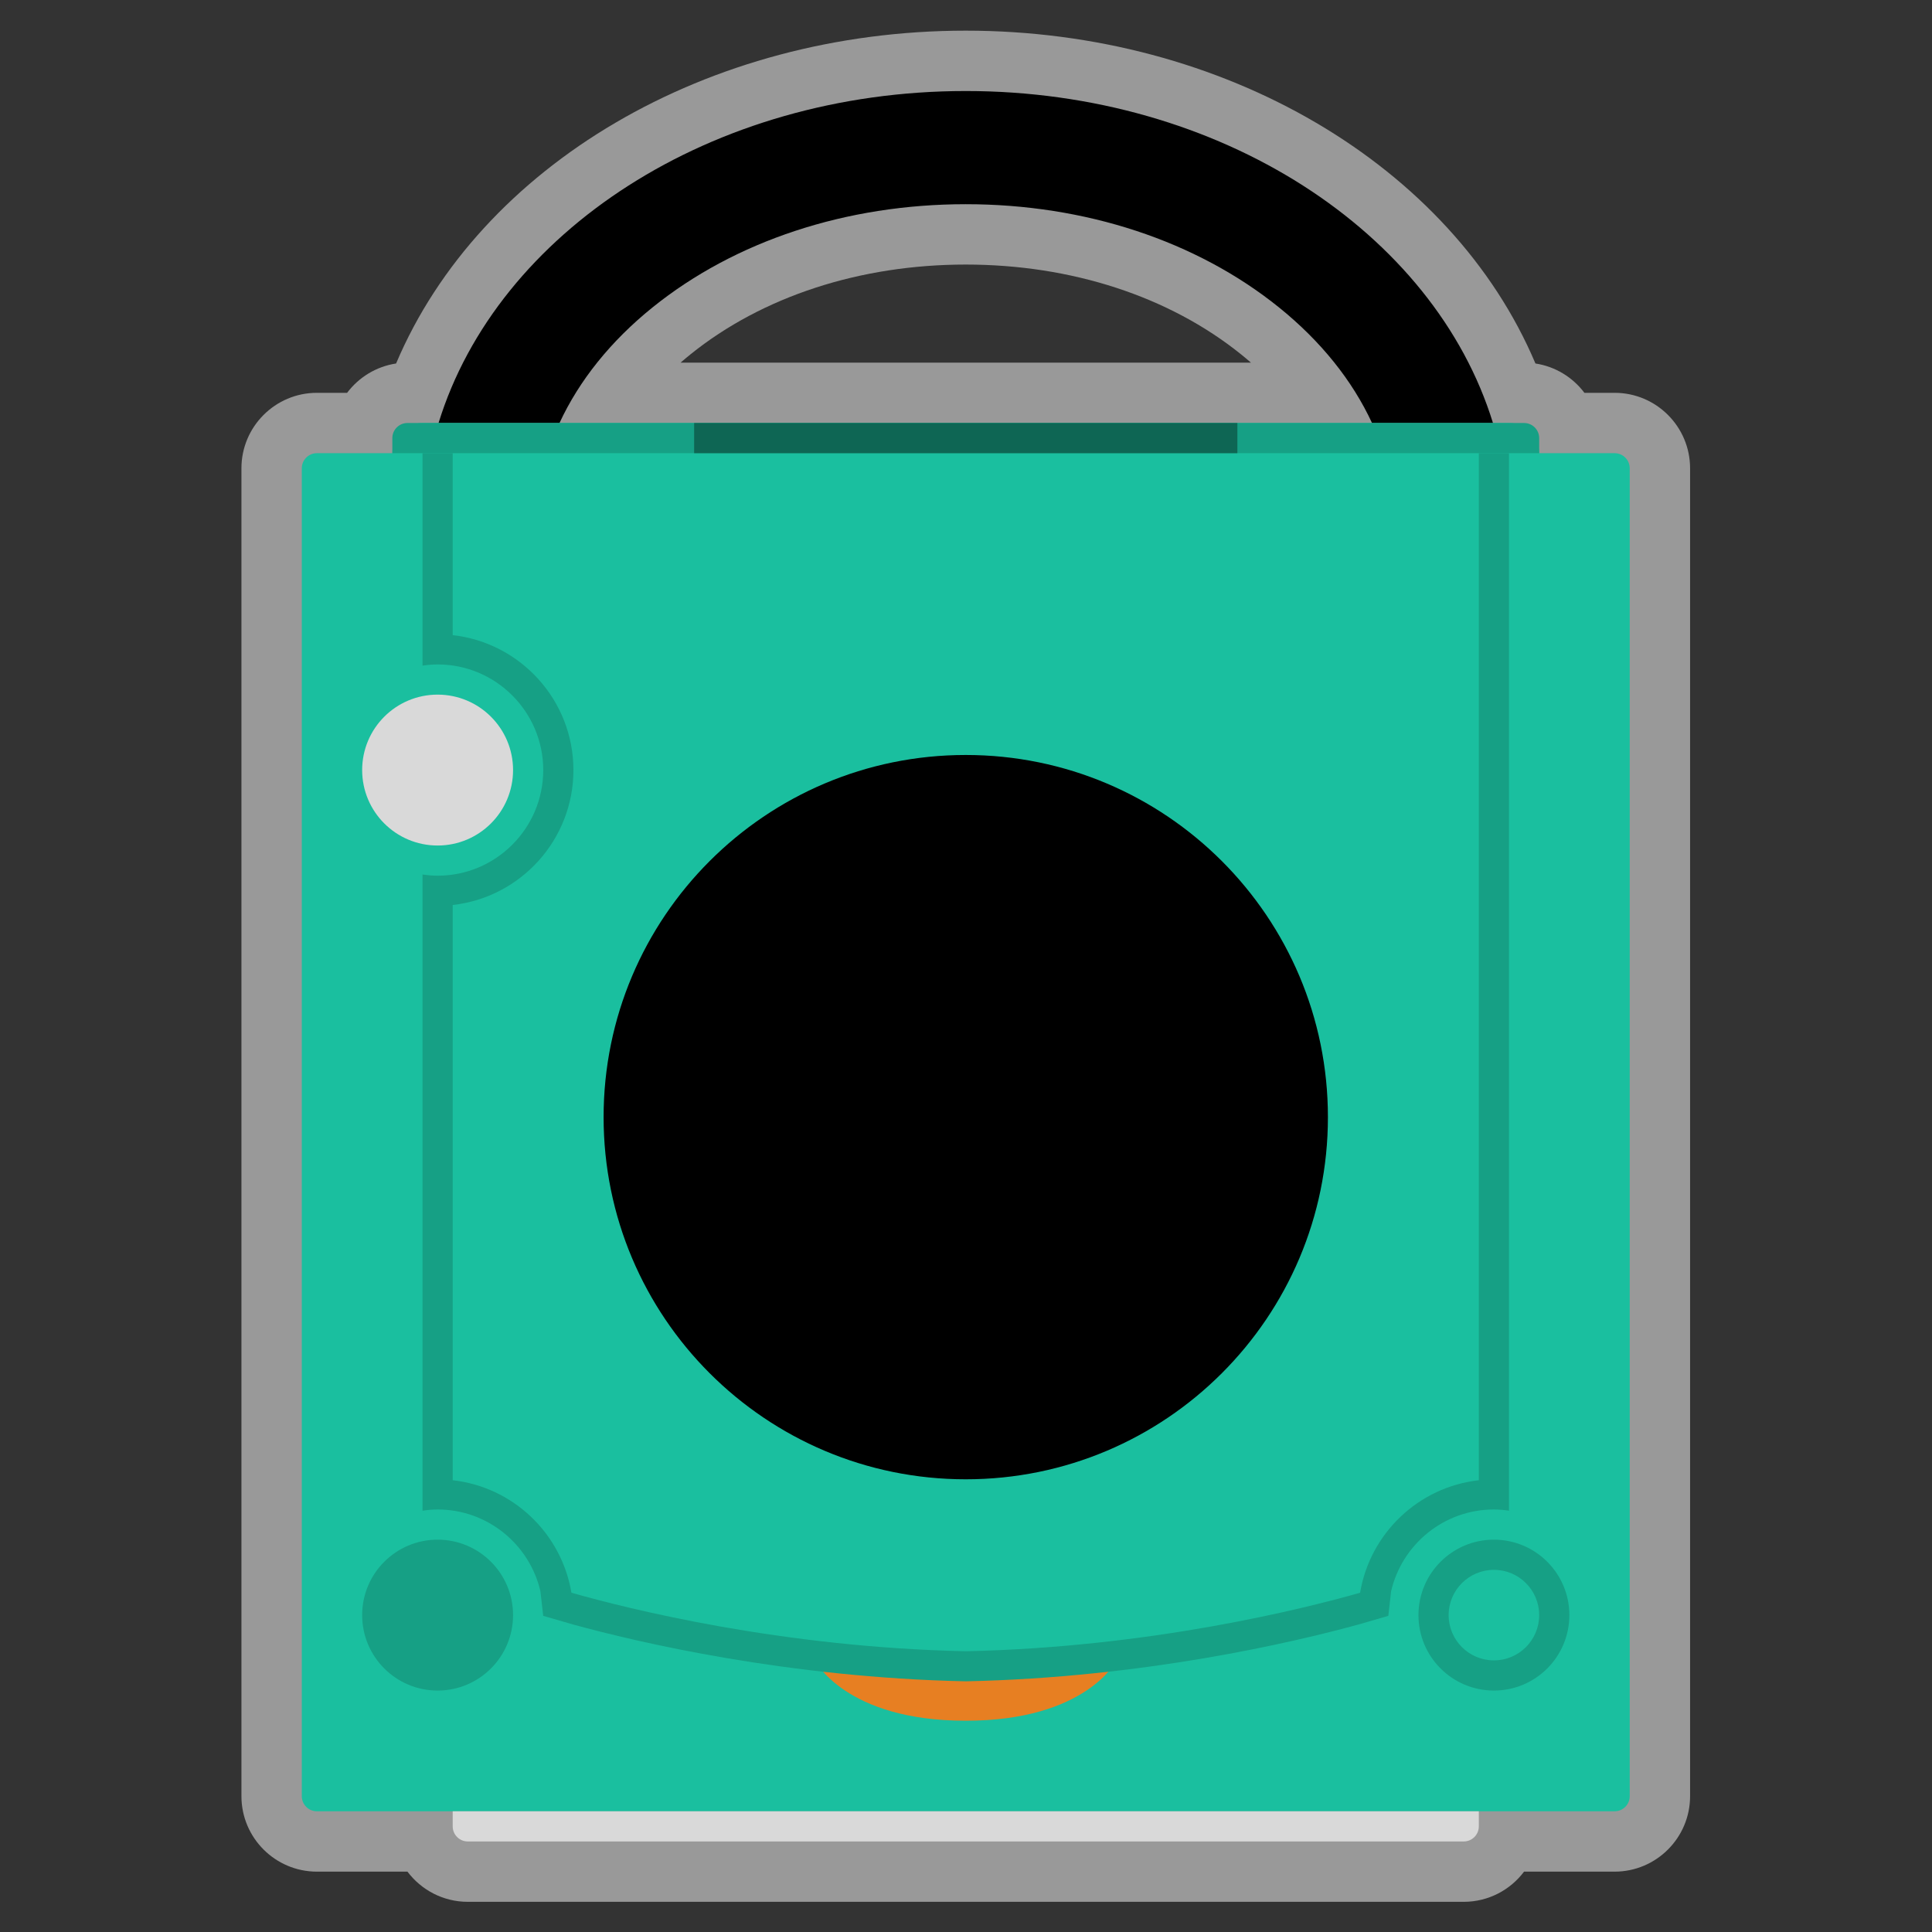 <?xml version="1.0" encoding="UTF-8" standalone="no"?>
<svg
   xmlns:dc="http://purl.org/dc/elements/1.1/"
   xmlns:cc="http://creativecommons.org/ns#"
   xmlns:rdf="http://www.w3.org/1999/02/22-rdf-syntax-ns#"
   xmlns:svg="http://www.w3.org/2000/svg"
   xmlns="http://www.w3.org/2000/svg"
   viewBox="0 0 341.333 341.333"
   height="256"
   width="256"
   xml:space="preserve"
   id="svg2"
   version="1.1"><rect x="0" y="0" width="341.333" height="341.333" fill="#333333" stroke="none"/><defs
     id="defs6"><clipPath
       id="clipPath18"
       clipPathUnits="userSpaceOnUse"><path
         id="path16"
         d="M 0,256 H 256 V 0 H 0 Z" /></clipPath><clipPath
       id="clipPath26"
       clipPathUnits="userSpaceOnUse"><path
         id="path24"
         d="M 32,252 H 224 V 4 H 32 Z" /></clipPath></defs><g
     transform="matrix(1.333,0,0,-1.333,0,341.333)"
     id="g10"><g
       id="g12"><g
         clip-path="url(#clipPath18)"
         id="g14"><g
           id="g20"><g
             id="g22" /><g
             id="g34"><g
               style="opacity:0.5"
               id="g32"
               clip-path="url(#clipPath26)"><g
                 id="g30"
                 transform="translate(165.798,208)"><path
                   id="path28"
                   style="fill:#ffffff;fill-opacity:1;fill-rule:nonzero;stroke:none"
                   d="m 0,0 h -1.798 -72 -1.798 c 0.427,0.372 0.866,0.739 1.315,1.101 C -64.755,8.774 -51.799,13 -37.798,13 -23.797,13 -10.84,8.774 -1.314,1.101 -0.865,0.739 -0.427,0.372 0,0 m 48.202,-4 h -4.005 c -1.54,2.048 -3.847,3.487 -6.491,3.887 C 26.602,26.129 -3.511,44 -37.798,44 c -34.287,0 -64.399,-17.871 -75.503,-44.113 -2.644,-0.4 -4.951,-1.839 -6.492,-3.887 h -4.005 c -5.514,0 -10,-4.486 -10,-10 v -176 c 0,-5.514 4.486,-10 10,-10 h 12.005 c 1.826,-2.428 4.73,-4 7.995,-4 h 132 c 3.265,0 6.169,1.572 7.995,4 h 12.005 c 5.514,0 10,4.486 10,10 v 176 c 0,5.514 -4.486,10 -10,10" /></g></g></g></g><g
           transform="translate(204,196)"
           id="g36"><path
             id="path38"
             style="fill:#1abf9f;fill-opacity:1;fill-rule:nonzero;stroke:none"
             d="m 0,0 v 0 c 0,2.209 -1.791,4 -4,4 h -144 c -2.209,0 -4,-1.791 -4,-4 h -10 c -1.104,0 -2,-0.896 -2,-2 v -176 c 0,-1.104 0.896,-2 2,-2 H 10 c 1.104,0 2,0.896 2,2 V -2 c 0,1.104 -0.896,2 -2,2 z" /></g><g
           transform="translate(74.154,200)"
           id="g40"><path
             id="path42"
             style="fill:#000000;fill-opacity:1;fill-rule:nonzero;stroke:none"
             d="M 0,0 C 2.605,5.623 6.775,10.845 12.344,15.331 23.287,24.146 38.026,29 53.846,29 69.667,29 84.406,24.146 95.348,15.331 100.917,10.845 105.087,5.623 107.692,0 h 16.029 C 115.945,25.267 87.617,44 53.846,44 20.076,44 -8.252,25.267 -16.029,0 Z" /></g><g
           transform="translate(194,12)"
           id="g44"><path
             id="path46"
             style="fill:#d9d9d9;fill-opacity:1;fill-rule:nonzero;stroke:none"
             d="m 0,0 h -132 c -1.104,0 -2,0.896 -2,2 V 4 H 2 V 2 C 2,0.896 1.104,0 0,0" /></g><g
           transform="translate(176,108)"
           id="g48"><path
             id="path50"
             style="fill:#000000;fill-opacity:1;fill-rule:nonzero;stroke:none"
             d="m 0,0 c 0,-26.51 -21.49,-48 -48,-48 -26.51,0 -48,21.49 -48,48 0,26.51 21.49,48 48,48 C -21.49,48 0,26.51 0,0" /></g><g
           transform="translate(68,154)"
           id="g52"><path
             id="path54"
             style="fill:#d9d9d9;fill-opacity:1;fill-rule:nonzero;stroke:none"
             d="m 0,0 c 0,-5.523 -4.477,-10 -10,-10 -5.523,0 -10,4.477 -10,10 0,5.523 4.477,10 10,10 C -4.477,10 0,5.523 0,0" /></g><g
           transform="translate(68,42)"
           id="g56"><path
             id="path58"
             style="fill:#16a085;fill-opacity:1;fill-rule:nonzero;stroke:none"
             d="m 0,0 c 0,-5.522 -4.477,-10 -10,-10 -5.523,0 -10,4.478 -10,10 0,5.522 4.477,10 10,10 C -4.477,10 0,5.522 0,0" /></g><g
           transform="translate(208,42)"
           id="g60"><path
             id="path62"
             style="fill:#16a085;fill-opacity:1;fill-rule:nonzero;stroke:none"
             d="m 0,0 c 0,-5.522 -4.478,-10 -10,-10 -5.522,0 -10,4.478 -10,10 0,5.522 4.478,10 10,10 C -4.478,10 0,5.522 0,0" /></g><g
           transform="translate(204,42)"
           id="g64"><path
             id="path66"
             style="fill:#1abf9f;fill-opacity:1;fill-rule:nonzero;stroke:none"
             d="m 0,0 c 0,-3.313 -2.687,-6 -6,-6 -3.313,0 -6,2.687 -6,6 0,3.313 2.687,6 6,6 3.313,0 6,-2.687 6,-6" /></g><g
           transform="translate(204,196)"
           id="g68"><path
             id="path70"
             style="fill:#16a085;fill-opacity:1;fill-rule:nonzero;stroke:none"
             d="m 0,0 h -152 v 2 c 0,1.104 0.896,2 2,2 H -2 C -0.896,4 0,3.104 0,2 Z" /></g><path
           id="path72"
           style="fill:#0e6654;fill-opacity:1;fill-rule:nonzero;stroke:none"
           d="M 164,196 H 92 v 4 h 72 z" /><g
           transform="translate(108,36)"
           id="g74"><path
             id="path76"
             style="fill:#e77f22;fill-opacity:1;fill-rule:nonzero;stroke:none"
             d="m 0,0 c 0,0 4,-8 20,-8 16,0 20,8 20,8 z" /></g><g
           transform="translate(196,196)"
           id="g78"><path
             id="path80"
             style="fill:#16a085;fill-opacity:1;fill-rule:nonzero;stroke:none"
             d="m 0,0 v -136.123 c -7.999,-0.892 -14.421,-7.042 -15.734,-14.911 -7.507,-2.136 -27.861,-7.238 -52.266,-7.755 -24.405,0.517 -44.759,5.619 -52.266,7.755 -1.313,7.869 -7.734,14.019 -15.734,14.911 v 76.241 c 8.986,0.999 16,8.633 16,17.882 0,9.249 -7.014,16.883 -16,17.882 V 0 h -4 V -24.118 -28 -28.16 c 0.655,0.095 1.319,0.16 2,0.16 7.72,0 14,-6.28 14,-14 0,-7.72 -6.28,-14 -14,-14 -0.681,0 -1.345,0.065 -2,0.16 v -0.16 -3.882 -76.236 -3.882 -0.16 c 0.655,0.095 1.319,0.16 2,0.16 6.627,0 12.181,-4.633 13.624,-10.827 l 0.371,-3.27 3.942,-1.143 c 8.595,-2.359 28.457,-7.042 52.063,-7.535 23.606,0.493 43.468,5.176 52.062,7.535 l 3.943,1.143 0.372,3.27 C -10.181,-144.633 -4.627,-140 2,-140 c 0.681,0 1.345,-0.065 2,-0.16 v 0.16 3.882 V 0 Z" /></g></g></g></g></svg>